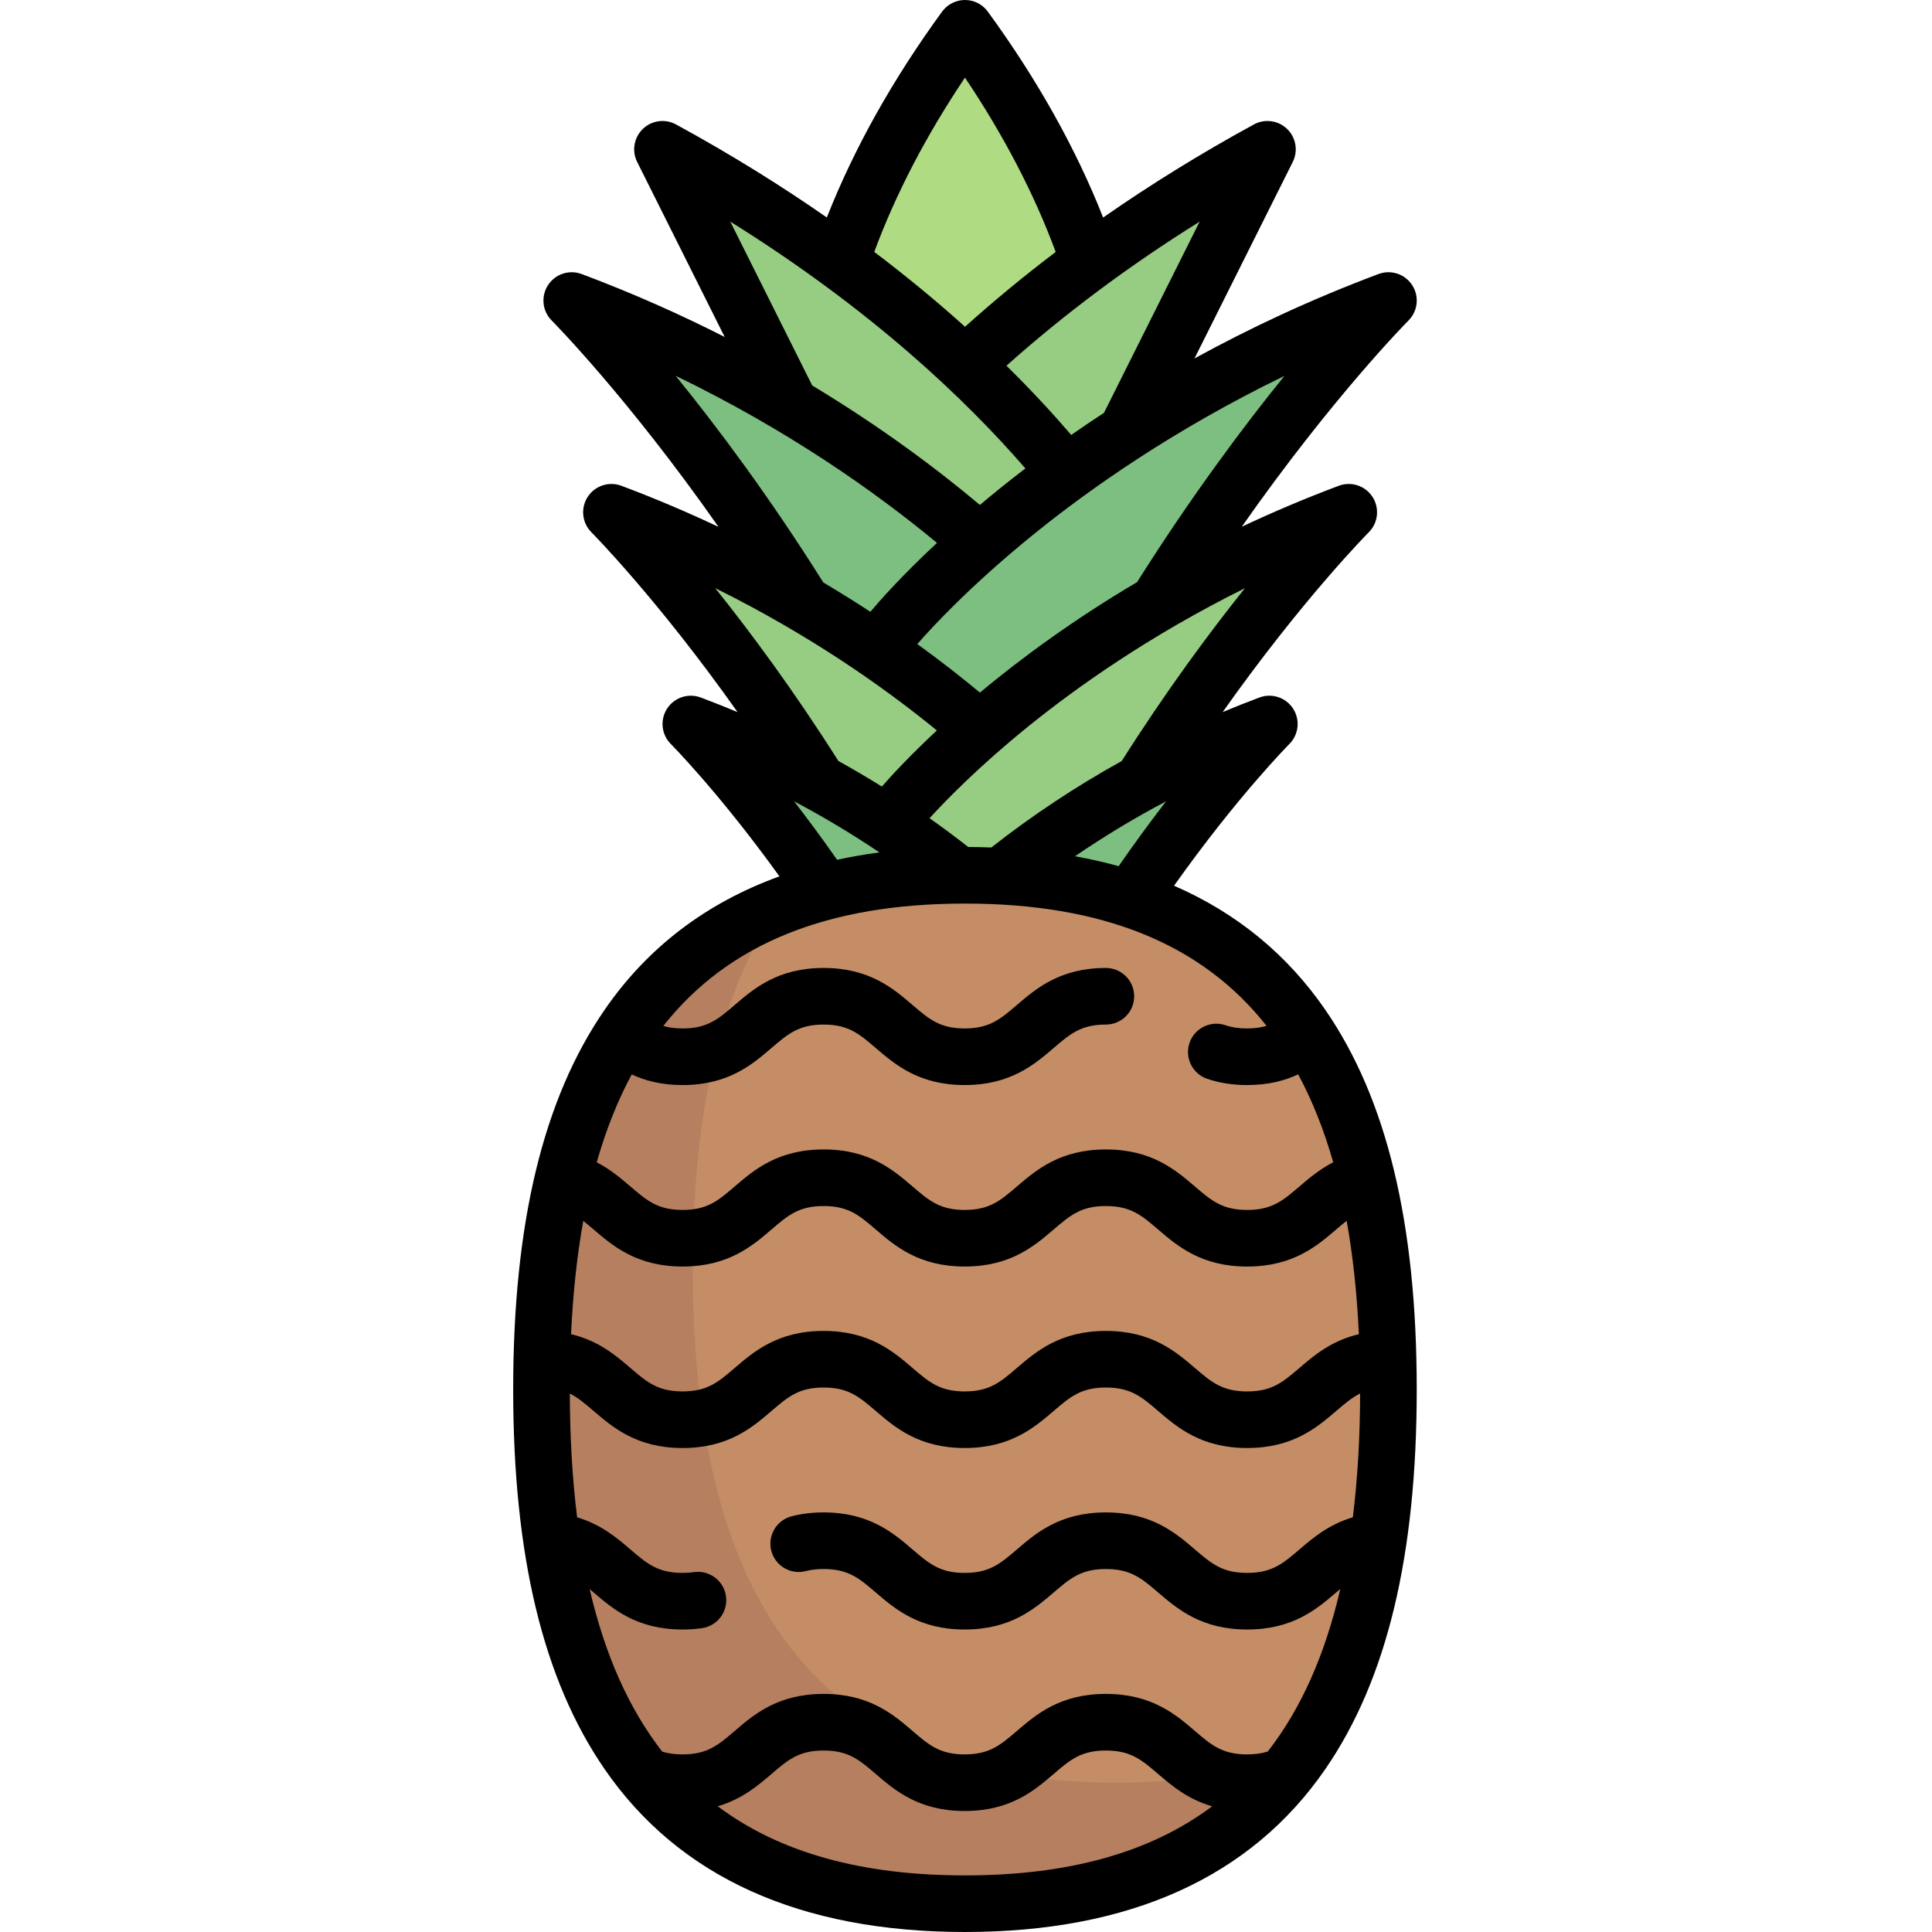 <svg height="512pt" viewBox="-136 0 512 512" width="512pt" xmlns="http://www.w3.org/2000/svg"><path d="m116.188 12.922c-14.777 23.176-23.582 43.906-28.824 60.375l32.363 30.398 32.328-30.496c-5.246-16.453-14.043-37.145-28.789-60.277-1.625-2.547-5.453-2.547-7.078 0zm0 0" fill="#afdc82"/><path d="m189.422 45.188c-26.207 15.289-47.719 31.859-64.602 46.973-3.078 2.75-7.617 2.75-10.691 0-16.883-15.113-38.395-31.684-64.602-46.973-2.984-1.742-6.426 1.516-4.891 4.613l32.836 66.25 42 35.738 42.004-35.738 32.836-66.25c1.535-3.098-1.906-6.355-4.891-4.613zm0 0" fill="#96cd82"/><path d="m218.66 84.953c-38.473 16.305-68.656 37.398-89.656 54.898-3.012 2.508-7.281 2.508-10.289 0-21-17.5-51.188-38.594-89.656-54.898-3.391-1.438-6.508 2.555-4.156 5.391 11.574 13.953 32.52 40.523 53.238 73.469l45.719 39.293 45.715-39.293c20.723-32.945 41.664-59.516 53.238-73.469 2.352-2.836-.762-6.828-4.152-5.391zm0 0" fill="#7dbe81"/><path d="m208.055 141.133c-33.883 14.527-60.504 33.012-79.207 48.492-3.008 2.492-7.301 2.492-10.312 0-18.703-15.477-45.32-33.965-79.207-48.492-3.391-1.457-6.52 2.578-4.16 5.418 11.285 13.582 31.184 38.695 49.652 67.863l38.66 24.301.211-.129.207.129 38.66-24.301c18.473-29.168 38.371-54.281 49.656-67.863 2.359-2.84-.77-6.871-4.16-5.418zm0 0" fill="#96cd82"/><path d="m58.137 204.02c8.547 10.102 20.41 25.738 29.523 43.965l40.082-8.016s-30.566-24.453-65.34-41.328c-3.441-1.672-6.734 2.457-4.266 5.379zm0 0" fill="#7dbe81"/><path d="m200.387 191.871s-24.547 24.047-40.582 56.113l-40.078-8.016s40.082-32.066 80.66-48.098zm0 0" fill="#7dbe81"/><path d="m231.953 368.227c0 75.262-23.684 136.273-112.227 136.273-88.543 0-112.227-61.012-112.227-136.273 0-75.262 23.684-136.273 112.227-136.273 88.543 0 112.227 61.012 112.227 136.273zm0 0" fill="#c48d66"/><path d="m159.809 472.434c-88.547 0-112.227-61.012-112.227-136.273 0-37.223 5.832-70.93 22.402-95.523-48.004 19.301-62.484 69.062-62.484 127.59 0 75.262 23.684 136.273 112.227 136.273 44.75 0 72.891-15.617 89.824-40.75-13.73 5.52-30.055 8.684-49.742 8.684zm0 0" fill="#b67f5f"/><path d="m215.219 267.609c-10.129-14.703-23.535-25.676-40.082-32.883 16.723-23.602 30.41-37.406 30.555-37.555 2.496-2.496 2.914-6.395 1-9.363-1.91-2.965-5.633-4.203-8.938-2.961-3.281 1.23-6.531 2.52-9.742 3.867 21.172-29.945 38.512-47.445 38.723-47.652 2.496-2.496 2.914-6.398 1-9.367-1.91-2.965-5.633-4.203-8.938-2.961-9.078 3.406-17.648 7.055-25.715 10.855 24.012-34.297 43.934-54.406 44.172-54.641 2.496-2.496 2.914-6.398 1-9.363-1.91-2.969-5.633-4.203-8.938-2.965-18.082 6.781-34.332 14.445-48.762 22.371l26.039-52.074c1.465-2.93.855-6.473-1.5-8.75-2.359-2.277-5.922-2.758-8.801-1.188-14.039 7.66-27.379 15.906-39.953 24.672-7.207-18.289-17.461-36.609-30.559-54.57-1.406-1.938-3.66-3.082-6.055-3.082-2.398 0-4.648 1.145-6.062 3.082-13.09 17.957-23.344 36.27-30.547 54.555-11.867-8.266-25.137-16.57-39.961-24.656-2.879-1.57-6.441-1.09-8.801 1.188-2.355 2.273-2.965 5.82-1.5 8.75l23.191 46.379c-11.594-5.891-24.219-11.547-37.898-16.676-3.305-1.238-7.023-.004-8.934 2.961-1.914 2.965-1.496 6.867.996 9.363.238.238 20.176 20.359 44.195 54.676-8.07-3.812-16.648-7.477-25.734-10.887-3.305-1.238-7.023-.008-8.938 2.961-1.914 2.965-1.496 6.863.996 9.363.211.211 17.551 17.707 38.73 47.656-3.219-1.348-6.465-2.637-9.746-3.867-3.309-1.238-7.031-.004-8.941 2.961-1.91 2.969-1.492 6.867 1.004 9.363.137.141 12.828 12.914 28.781 35.07-19.449 7.047-34.953 18.855-46.328 35.367-16.305 23.672-24.23 56.582-24.23 100.617 0 44.031 7.926 76.945 24.23 100.613 19.73 28.641 51.859 43.16 95.496 43.16 43.637 0 75.766-14.52 95.492-43.16 16.305-23.668 24.23-56.582 24.23-100.613 0-44.035-7.926-76.945-24.23-100.617zm-196.645 55.934c.883.695 1.777 1.453 2.738 2.277 5.102 4.379 11.453 9.824 23.578 9.824 12.121 0 18.469-5.445 23.57-9.824 4.359-3.738 7.238-6.207 13.805-6.207 6.57 0 9.453 2.469 13.809 6.207 5.105 4.379 11.453 9.824 23.578 9.824s18.48-5.445 23.586-9.82c4.363-3.738 7.25-6.211 13.828-6.211 6.59 0 9.473 2.473 13.844 6.215 5.109 4.375 11.465 9.82 23.598 9.82 12.133 0 18.492-5.445 23.602-9.82.965-.828 1.871-1.594 2.766-2.297 1.664 9.223 2.738 19.238 3.242 30.047-7.289 1.703-11.891 5.633-15.766 8.953-4.367 3.742-7.254 6.211-13.844 6.211-6.586 0-9.473-2.469-13.84-6.211-5.109-4.375-11.469-9.82-23.602-9.82-12.129 0-18.48 5.445-23.586 9.82-4.367 3.742-7.25 6.211-13.828 6.211-6.57 0-9.453-2.469-13.809-6.207-5.105-4.379-11.453-9.824-23.578-9.824-12.121 0-18.469 5.449-23.57 9.824-4.359 3.738-7.238 6.207-13.809 6.207-6.57 0-9.449-2.469-13.812-6.207-3.871-3.32-8.465-7.25-15.742-8.957.504-10.805 1.578-20.816 3.242-30.035zm130.305-96.625c7.727-5.281 15.781-10.145 24.148-14.562-3.906 5.055-8.152 10.801-12.574 17.188-3.727-1.035-7.59-1.906-11.574-2.625zm12.387-25.238c-12.176 6.75-23.719 14.402-34.547 22.91-2.016-.078-4.059-.121-6.125-.129-3.348-2.625-6.77-5.168-10.25-7.629 4.375-4.805 13.09-13.742 26.027-24.219 13.012-10.531 32.359-24.234 57.551-36.738-9.297 11.602-20.898 27.262-32.656 45.805zm4.082-47.418c-17.004 10.047-30.879 20.293-41.664 29.281-4.832-4.02-10.359-8.359-16.59-12.859 3.707-4.254 14.035-15.488 30.785-29.047 14.863-12.039 37.246-27.836 66.523-42.027-10.793 13.285-24.922 32.23-39.055 54.652zm-8.773-44.867c-3.004 1.965-5.902 3.926-8.688 5.871-4.824-5.621-10.52-11.797-17.168-18.344 15.387-13.742 32.516-26.531 51.199-38.188zm-36.848-88.82c10.285 15.32 18.348 30.812 24.043 46.199-8.402 6.363-16.418 12.977-24.023 19.816-7.129-6.414-15.129-13.074-24.059-19.832 5.695-15.379 13.754-30.863 24.039-46.184zm-62.199 38.148c37.496 23.375 62.535 47.312 78.207 65.418-4.363 3.336-8.375 6.574-12.055 9.672-11.355-9.543-26.184-20.656-44.434-31.656zm-14.48 40.863c29.969 14.496 53.074 30.871 69.266 44.285-9.684 9.02-15.551 15.75-17.656 18.262-3.941-2.578-8.098-5.176-12.469-7.766-14.324-22.812-28.207-41.328-39.141-54.781zm10.484 56.27c25.195 12.492 44.816 26.328 58.746 37.723-7.07 6.582-11.922 11.832-14.578 14.863-3.773-2.352-7.617-4.613-11.523-6.777-11.836-18.691-23.293-34.141-32.645-45.809zm20.91 56.5c7.816 4.129 15.359 8.656 22.621 13.543-3.852.512-7.594 1.164-11.223 1.953-4-5.715-7.84-10.891-11.398-15.496zm45.285 27.098c36.262 0 62.688 10.547 79.926 32.414-1.469.43-3.129.68-5.141.68-2.188 0-4.07-.277-5.758-.855-3.926-1.332-8.184.766-9.52 4.688-1.332 3.918.766 8.18 4.688 9.516 3.27 1.113 6.734 1.652 10.59 1.652 5.684 0 10.055-1.211 13.523-2.828 3.734 6.938 6.824 14.695 9.273 23.293-3.684 1.914-6.52 4.332-8.957 6.422-4.367 3.738-7.254 6.211-13.84 6.211-6.59 0-9.477-2.473-13.844-6.211-5.109-4.375-11.465-9.82-23.602-9.82-12.125 0-18.48 5.445-23.586 9.82-4.363 3.738-7.25 6.211-13.828 6.211-6.57 0-9.449-2.469-13.809-6.211-5.105-4.375-11.453-9.824-23.574-9.824-12.121 0-18.473 5.449-23.574 9.824-4.359 3.742-7.238 6.211-13.805 6.211-6.574 0-9.453-2.473-13.816-6.211-2.527-2.168-5.312-4.535-8.934-6.418 2.449-8.594 5.535-16.348 9.27-23.285 3.465 1.613 7.828 2.816 13.477 2.816 12.121 0 18.473-5.445 23.574-9.824 4.355-3.738 7.234-6.207 13.805-6.207s9.449 2.469 13.809 6.207c5.105 4.379 11.453 9.824 23.574 9.824 12.129 0 18.484-5.445 23.59-9.82 4.363-3.742 7.246-6.211 13.828-6.211 4.141 0 7.5-3.359 7.5-7.5 0-4.145-3.359-7.5-7.5-7.5-12.129 0-18.48 5.445-23.59 9.82-4.363 3.738-7.246 6.211-13.828 6.211-6.57 0-9.449-2.469-13.809-6.207-5.102-4.379-11.453-9.824-23.574-9.824s-18.469 5.445-23.574 9.824c-4.355 3.738-7.234 6.207-13.805 6.207-2.008 0-3.652-.238-5.105-.66 17.242-21.879 43.668-32.434 79.945-32.434zm-65.527 239.223c6.43-1.863 10.664-5.477 14.262-8.562 4.359-3.742 7.238-6.211 13.805-6.211 6.57 0 9.453 2.469 13.809 6.211 5.105 4.375 11.453 9.82 23.578 9.82s18.48-5.445 23.586-9.82c4.363-3.738 7.25-6.211 13.828-6.211 6.59 0 9.473 2.473 13.844 6.215 3.613 3.094 7.859 6.711 14.324 8.57-16.434 12.316-38.176 18.312-65.508 18.312-27.344 0-49.09-6-65.527-18.324zm145.773-14.504c-1.613.512-3.402.762-5.465.762-6.586 0-9.473-2.469-13.84-6.211-5.109-4.375-11.469-9.82-23.602-9.82-12.129 0-18.48 5.445-23.586 9.82-4.367 3.742-7.25 6.211-13.828 6.211-6.57 0-9.453-2.469-13.809-6.207-5.105-4.379-11.453-9.824-23.578-9.824-12.121 0-18.469 5.445-23.57 9.824-4.359 3.738-7.238 6.207-13.809 6.207-1.992 0-3.727-.23-5.297-.711-.031-.008-.059-.012-.09-.02-8.816-11.324-15.199-25.648-19.234-43.082.344.293.688.586 1.047.895 5.102 4.375 11.453 9.82 23.574 9.82 1.781 0 3.516-.121 5.16-.359 4.098-.594 6.938-4.402 6.34-8.5-.594-4.098-4.402-6.938-8.5-6.344-.926.137-1.938.203-3 .203-6.57 0-9.453-2.469-13.812-6.207-3.473-2.98-7.738-6.633-14.137-8.527-1.258-10.094-1.895-21.023-1.934-32.801 2.184 1.09 4.047 2.68 6.309 4.617 5.102 4.375 11.453 9.82 23.574 9.82 12.121 0 18.473-5.445 23.574-9.824 4.355-3.738 7.234-6.207 13.805-6.207s9.449 2.473 13.809 6.211c5.105 4.375 11.453 9.82 23.574 9.82 12.129 0 18.484-5.445 23.59-9.82 4.363-3.738 7.246-6.211 13.828-6.211 6.586 0 9.473 2.473 13.844 6.215 5.105 4.375 11.465 9.816 23.598 9.816 12.133 0 18.492-5.441 23.602-9.816 2.27-1.945 4.141-3.539 6.336-4.629-.039 11.777-.676 22.711-1.934 32.805-6.41 1.891-10.684 5.547-14.16 8.527-4.371 3.738-7.254 6.211-13.844 6.211-6.586 0-9.473-2.473-13.844-6.211-5.105-4.375-11.465-9.82-23.598-9.82-12.129 0-18.48 5.445-23.59 9.82-4.363 3.742-7.246 6.211-13.828 6.211-6.57 0-9.449-2.469-13.809-6.207-5.102-4.379-11.453-9.824-23.574-9.824-3.043 0-5.82.336-8.488 1.031-4.008 1.039-6.418 5.133-5.375 9.141 1.043 4.012 5.137 6.418 9.145 5.375 1.418-.367 2.961-.547 4.719-.547 6.57 0 9.449 2.469 13.809 6.211 5.102 4.375 11.453 9.82 23.574 9.82 12.129 0 18.484-5.445 23.59-9.82 4.363-3.738 7.246-6.211 13.828-6.211 6.586 0 9.473 2.473 13.84 6.211 5.109 4.375 11.469 9.82 23.602 9.82 12.133 0 18.488-5.445 23.598-9.82.371-.316.73-.621 1.082-.918-4.031 17.43-10.406 31.754-19.215 43.074zm0 0"/></svg>